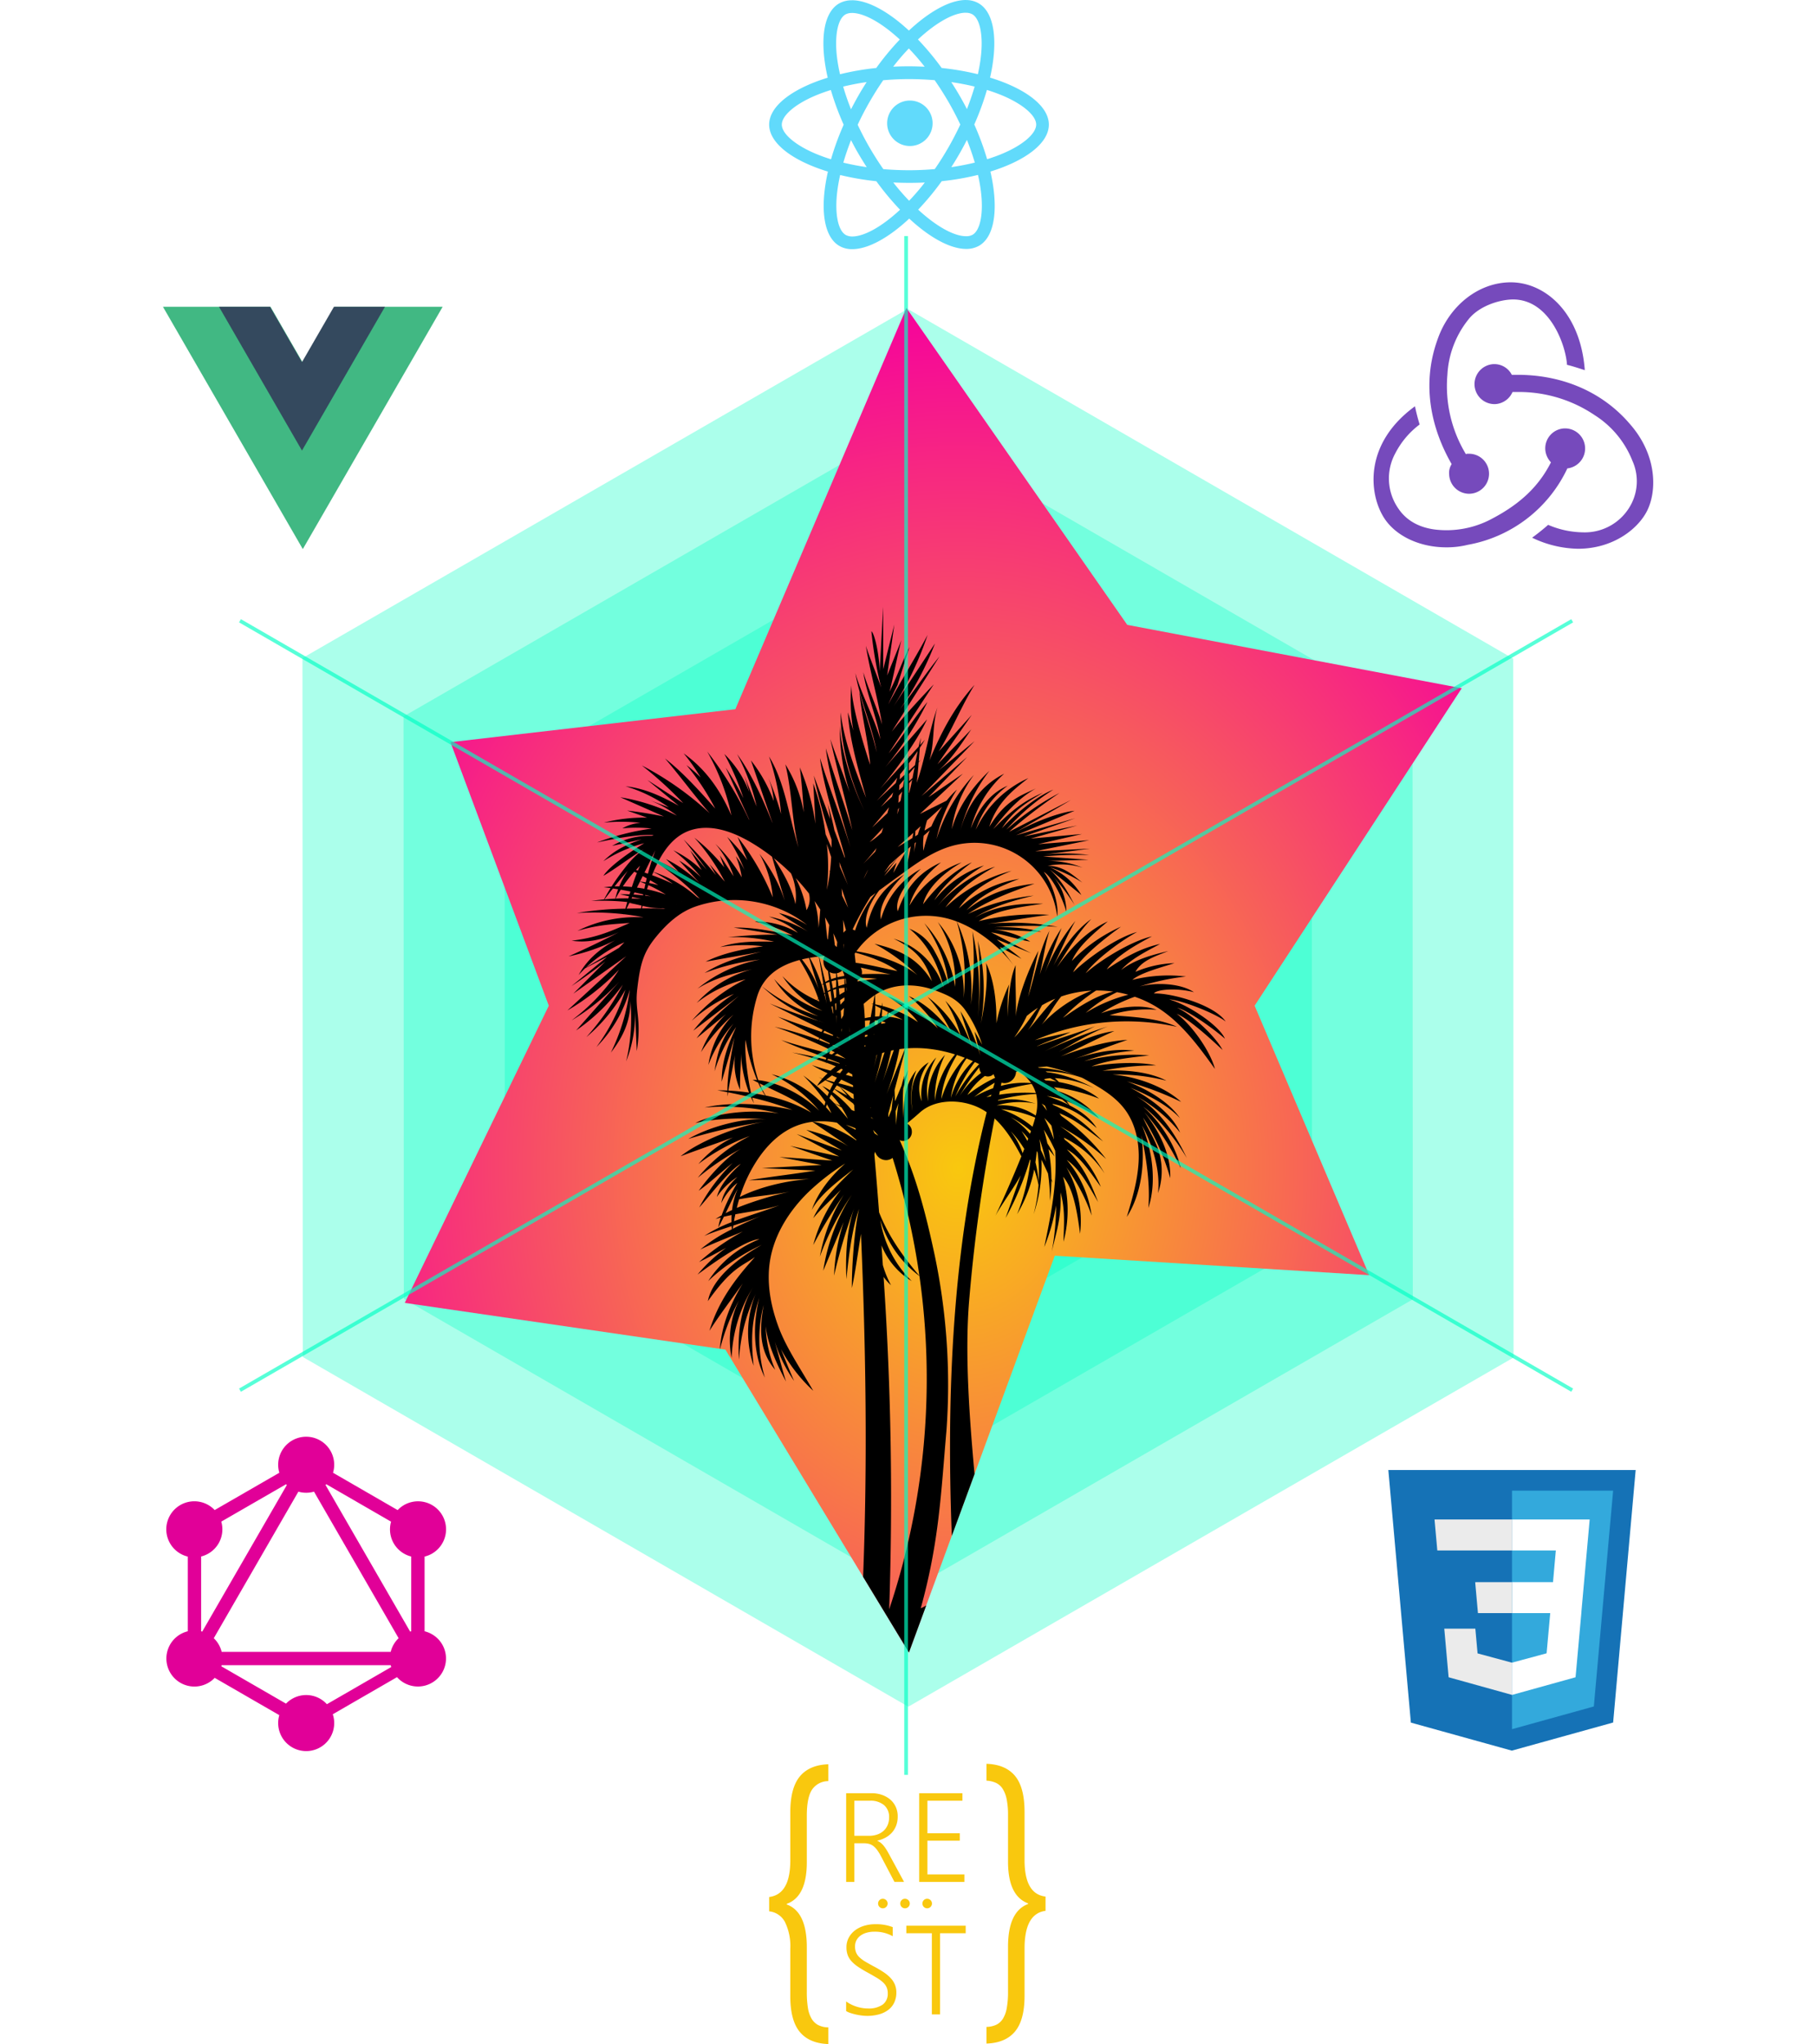 <svg xmlns="http://www.w3.org/2000/svg" xmlns:xlink="http://www.w3.org/1999/xlink" width="490.978" height="552.464" viewBox="0 0 490.978 552.464">
  <defs>
    <radialGradient id="radial-gradient" cx="0.524" cy="0.638" r="0.638" gradientTransform="matrix(0, -1, 1.028, 0, -0.132, 1.162)" gradientUnits="objectBoundingBox">
      <stop offset="0" stop-color="#f9c80e"/>
      <stop offset="1" stop-color="#f6019d"/>
    </radialGradient>
    <filter id="Path_13" x="104.937" y="78.734" width="294.773" height="372.397" filterUnits="userSpaceOnUse">
      <feOffset input="SourceAlpha"/>
      <feGaussianBlur stdDeviation="1.5" result="blur"/>
      <feFlood flood-color="#0d0221"/>
      <feComposite operator="in" in2="blur"/>
      <feComposite in="SourceGraphic"/>
    </filter>
  </defs>
  <g id="skills_frontend" transform="translate(-235.028 -466.999)">
    <g id="frontend_skills" data-name="frontend skills" transform="translate(235.028 503.234)">
      <g id="Group_15" data-name="Group 15" transform="translate(0 0)">
        <path id="Polygon_12" data-name="Polygon 12" d="M283.57,0l94.523,163.54L283.57,327.08H94.523L0,163.54,94.523,0Z" transform="translate(163.54 0) rotate(30)" fill="rgba(1,255,195,0.33)"/>
        <path id="Polygon_16" data-name="Polygon 16" d="M236.308,0l78.769,136.283L236.308,272.567H78.769L0,136.283,78.769,0Z" transform="translate(177.244 39.385) rotate(30)" fill="rgba(1,255,195,0.33)"/>
        <path id="Polygon_13" data-name="Polygon 13" d="M189.046,0l63.015,109.027L189.046,218.054H63.015L0,109.027,63.015,0Z" transform="translate(190.947 78.769) rotate(30)" fill="rgba(1,255,195,0.33)"/>
        <path id="Polygon_14" data-name="Polygon 14" d="M141.785,0l47.262,81.77-47.262,81.77H47.262L0,81.77,47.262,0Z" transform="translate(204.65 118.154) rotate(30)" fill="rgba(1,255,195,0.33)"/>
        <path id="Polygon_15" data-name="Polygon 15" d="M94.523,0l31.508,54.513L94.523,109.027H31.508L0,54.513,31.508,0Z" transform="translate(218.354 157.539) rotate(30)" fill="rgba(1,255,195,0.33)"/>
        <path id="Polygon_17" data-name="Polygon 17" d="M47.262,0,63.015,27.257,47.262,54.513H15.754L0,27.257,15.754,0Z" transform="translate(232.057 196.923) rotate(30)" fill="rgba(1,255,195,0.33)"/>
      </g>
      <g transform="matrix(1, 0, 0, 1, 0, -36.24)" filter="url(#Path_13)">
        <path id="Path_13-2" data-name="Path 13" d="M-2815.182,3284.2l77.023-8.914,46.255-108.449,59.7,85.656,90.441,17.125-56.005,85.807,30.985,72.832-85.011-5.264-39.441,107.242-49.605-81.853-86.7-12.636,38.946-80.321Z" transform="translate(2936.97 -3083.6)" fill="url(#radial-gradient)"/>
      </g>
      <path id="Intersection_7" data-name="Intersection 7" d="M79.937,262.2c1.205-30.96.756-61.824-.577-92.692-.82,5.061-1.64,11.087-2.461,14.628-.051-5.833.717-16.318,1.957-21.371-1.935,5.451-2.813,12.74-3.434,18.975-.286-5.981.052-13.435,2.112-19.22a146.217,146.217,0,0,0-5.449,18.268,52.6,52.6,0,0,1,2.607-14.508q-2.765,6.595-5.528,13.184a52.4,52.4,0,0,1,7.713-20.53,75.168,75.168,0,0,0-8.626,16.691A47.756,47.756,0,0,1,74.721,158.9a134,134,0,0,0-8.267,13.627,40.908,40.908,0,0,1,7.5-14.945c-2.564,2.583-5.568,5.313-7.5,7.69,2.056-4.685,7.169-9.666,10.818-13.2-3.748,2.908-9.014,6.758-11.227,10.995,1.631-4.7,5.022-9.021,9.066-12.583a62.243,62.243,0,0,0-9.987,7.754c-5.137,5.01-9.187,11.382-10.346,18.462-.978,5.959.141,12.11,2.222,17.78,2.051,5.6,5.584,10.758,9.455,17.435a43.741,43.741,0,0,1-8.738-11.27c1.19,2.948,2.38,5.955,3.571,8.614a39,39,0,0,1-5.253-10.706c1.019,3.621,2.037,7.563,3.055,10.858-3.1-5.812-5.063-10.809-5.487-14.959a32.166,32.166,0,0,0,2.57,11.795c-4.551-5.3-4.191-11.451-3.115-17.527a36.654,36.654,0,0,0,.312,19.627c-3.511-7-3.042-15.556-1.483-21.589-1.6,5.068-2.558,9.143-1.539,18.4a27.663,27.663,0,0,1,1.167-20.865c-2.334,5.239-4.51,10.352-5.152,19.224-.413-7.816.62-14.451,3.927-19.767a38.752,38.752,0,0,0-5.9,19.3A24.648,24.648,0,0,1,46.36,187.5a56.218,56.218,0,0,0-5.087,13.081l-.052-.008c.435-6.193,2.883-12.281,6.19-17.69-3.011,4.273-6.3,8.549-9.025,12.822,2.409-7.88,6.766-13.821,12.306-19.92-3.787,2.605-6.378,2.973-12.728,11.9,1.129-5.879,7.652-11.334,14.577-15.2a53.288,53.288,0,0,0-14.475,9.771A29.19,29.19,0,0,1,51.91,170.948c-2.866.041-9.724,4.365-16.73,9.552a41.674,41.674,0,0,1,7.737-7.227c-2.559,1.4-5.082,2.758-7.324,3.836a63,63,0,0,1,11.842-8.241c-3.909,1.621-8.2,3.242-11.508,4.863a42.891,42.891,0,0,1,8.542-5.483c-.028-.275-.051-.556-.069-.839-2.7.884-5.352,1.767-7.408,2.65a39.922,39.922,0,0,1,7.358-3.705c-.015-.634,0-1.284.037-1.944q-1.066.214-2.1.466c-.566,1.145-1.092,2.183-1.492,2.908a13.6,13.6,0,0,1,.679-2.7c-.487.13-.971.267-1.44.418.534-.347,1.085-.672,1.642-.989a52.617,52.617,0,0,1,4.26-8.792A15.719,15.719,0,0,0,41.6,161.2c.417-2.631,2.093-4.93,4.336-7.079a19.565,19.565,0,0,0-5.557,5.426c.853-3.156,3.369-6.1,6.5-8.965-3.274,1.8-8.685,9.012-11.255,11.789a50.588,50.588,0,0,1,9.029-12.036c-3.006,2.384-6.415,5.626-9.182,7.51,2.8-3.814,7.255-8.96,11.489-11.386a67.67,67.67,0,0,0-11.742,7.9A42.962,42.962,0,0,1,49.3,143.061a52.9,52.9,0,0,0-13.907,7.574,29.008,29.008,0,0,1,9.365-7.186c-4.865,1.735-10.436,3.676-14.157,5.078,5.345-4.264,15.774-8.256,22.619-9.315a139.722,139.722,0,0,0-20.544,4.633c5.652-3.251,14.684-5.763,21.285-5.3-5.171-.4-13.033-.445-19.4,1.006,5.673-2.857,15.382-3.771,22.576-2.594a60.613,60.613,0,0,0-20.058-1.6c7.367-1.66,16.394-.979,23.767.657a87.761,87.761,0,0,0-10.882-3.333c.162.586.328,1.12.5,1.578-.29-.514-.566-1.074-.828-1.66-2.1-.508-4.187-.96-6.177-1.348-.054.377-.1.75-.142,1.1-.032-.357-.049-.745-.059-1.143-.947-.185-1.875-.356-2.761-.506.889,0,1.815.019,2.755.062-.013-4.588,1.3-11.327,1.93-14.406q-1.738,6-3.477,12c-.037-5.746,1.879-10.286,3.914-14.755a42.7,42.7,0,0,0-5.843,11.963c.769-5.259,1.89-8.672,5.1-12.906a36.274,36.274,0,0,0-6.766,11.173,24.256,24.256,0,0,1,6.809-13.624,48.172,48.172,0,0,0-8.8,10.174A28.437,28.437,0,0,1,42.86,110.1l-7.942,6.543c3.26-4.484,7.316-7.978,11.41-11.423q-6.148,4.682-12.3,9.36a44.111,44.111,0,0,1,11-9.946A40.3,40.3,0,0,0,33.6,111.921,46,46,0,0,1,48.185,100.7a33.531,33.531,0,0,0-13.243,6.391,31.182,31.182,0,0,1,15.067-9.126c-4.9,1.158-9.774,2.106-14.833,5.262a37.891,37.891,0,0,1,16.861-7.863A59.089,59.089,0,0,0,37.09,99c4.491-2.88,9.793-4.456,15.287-5.726L37.364,95.935c4.8-2.362,10.1-3.4,15.506-4.156a40.786,40.786,0,0,0-11.605.215c4.856-1.639,9.742-1.537,14.624-1.462a47.861,47.861,0,0,0-12.553-1.208,127.465,127.465,0,0,1,13.457-.706l-11.842-1.9c5.733-.1,10.811,1.081,15.958,2.127a44.137,44.137,0,0,0-10.281-3.755A21.855,21.855,0,0,1,62.3,88.152c-2.316-2.285-5.065-3.32-7.8-4.413A33.547,33.547,0,0,1,65.032,87.8l-7.884-5.011a24.562,24.562,0,0,1,7.658,3.238,30.542,30.542,0,0,0-3.8-2.582,32.33,32.33,0,0,0-26.466-2.381c-4.2,1.486-7.533,4.5-10.377,7.922-3.518,4.233-4.495,7.248-5.321,14.652-.633,5.681,1.255,7.791-.09,16.462-.161-3.233-.32-7.721-.48-10.953a34.589,34.589,0,0,1-2.4,13.732A49.8,49.8,0,0,0,17,106.517c.11,5.58-2.14,10-5.255,13.989a54.894,54.894,0,0,0,5.127-17.032,35.822,35.822,0,0,1-9.044,15.543,50.822,50.822,0,0,0,7.843-15.526A46.165,46.165,0,0,1,5.117,116.328a70.468,70.468,0,0,0,9.852-14.163A51.854,51.854,0,0,1,2.346,114.522l11.7-13.231A58.22,58.22,0,0,1,1.111,111.812a53.01,53.01,0,0,0,12.835-13.7A64.61,64.61,0,0,1,0,109.116q7.951-7.327,15.9-14.659c-4.532,3.208-9.2,6.51-14.3,10.122l8.67-8.71q-4.433,3.539-9.177,6.661L10.7,94.66,4.788,97.719c-.595.569-1.184,1.171-1.774,1.819,2.495-4.5,6.043-7.182,9.867-9.386A51.09,51.09,0,0,1,.312,94.5c4.691-2.107,8.8-4.047,13.579-6.527-4.535,2.116-8.493,2.9-12.749,2.3,6.359-.795,9.826-2.2,15.679-4.795-5.888.381-8.9.614-14.112,2.127a35.447,35.447,0,0,1,16.962-3.686c0-.048.009-.1.012-.144-1.389-.267-2.874-.488-4.409-.663l-.086.179c.017-.061.035-.123.054-.183a71.856,71.856,0,0,0-12.723-.312A85.244,85.244,0,0,1,15.67,81.605c.151-.533.3-1.072.459-1.617l-.259-.034h.267l.041-.144a64.441,64.441,0,0,0-9.758-.28c1.154-.176,2.315-.316,3.477-.429.472-.914,1.075-1.955,1.763-3.052-.624-.086-1.246-.172-1.868-.241.709-.082,1.419-.136,2.132-.172a59.463,59.463,0,0,1,3.758-5.229c-.041-.019-.08-.039-.12-.061.048.014.093.027.14.037a24.857,24.857,0,0,1,4.882-4.848c-3.025,1.839-8.293,5.776-10.867,7.195,1.8-2.742,7.225-6.46,11.048-8.82A38.844,38.844,0,0,0,9.715,68.788c3.322-3.335,6.835-4.678,10.357-5.9l-7.987,1.744a20.064,20.064,0,0,1,10.733-2.706c.172-.065.345-.127.517-.191-4.291-.345-11.262,1.1-15.337,1.981a69.129,69.129,0,0,1,14.749-3.763,38.548,38.548,0,0,0-7.9-.048,11.63,11.63,0,0,1,4.906-1.5,48.041,48.041,0,0,0-9.931-.052,44.685,44.685,0,0,1,11.732-1.354q-2.7-.95-5.4-1.9,4.992.568,9.918,1.594-5.884-2.6-11.77-5.194A53.385,53.385,0,0,1,29.6,56.466a30.293,30.293,0,0,0-7.546-4.242l5.342,2a38.984,38.984,0,0,0-11.679-5.684c4.984.5,9.537,2.579,14.375,5.248Q25.847,50.3,21.6,46.816q4.86,3.136,9.718,6.274A104.641,104.641,0,0,0,20.118,42.9,83.6,83.6,0,0,1,38.466,55.838c-4.226-4.856-8.2-10.341-12.1-14.828,4.753,3.665,9.235,8.641,13.592,13.552a65.521,65.521,0,0,0-7.77-11.76A35.1,35.1,0,0,1,36,46.142a49.761,49.761,0,0,0-4.582-6.506c5.468,3.939,9.557,9.1,12.925,16.8a60.051,60.051,0,0,0-6.553-17.293,96.639,96.639,0,0,1,11.345,18.5l-.032-.2Q45.956,50.472,42.8,43.5a69.919,69.919,0,0,1,4.771,8.244A70.713,70.713,0,0,0,42.419,39.8a29.057,29.057,0,0,1,6.774,10.365c-.417-1.518-.878-3.024-1.394-4.514l3.352,8.338a56.06,56.06,0,0,0-5.289-14.168c3.629,4.969,6.708,11.457,9.553,18.589l.009-.041q-2.9-8.415-5.808-16.831A40.108,40.108,0,0,1,55.77,52.541,21.383,21.383,0,0,0,54.3,46.153a82.968,82.968,0,0,1,3.473,9.879A65.49,65.49,0,0,0,54.5,40.47c4.351,7.127,5.293,15.874,7.965,24.6-1.819-7.421-1.731-15.044-3.55-22.466a36.884,36.884,0,0,1,4.99,12.97c-.285-4.122-.571-8.244-1.081-12.144a61.164,61.164,0,0,1,4.222,15.227c-.185-3.806-.372-7.567-.59-10.908A67.919,67.919,0,0,1,69.8,61.509q.8,1.815,1.6,3.634.016-1.1-.009-2.207A147.6,147.6,0,0,1,66.6,45.623L71.03,57.39a38.38,38.38,0,0,0-.705-4.178,70.265,70.265,0,0,1,1.852,7.227q1.379,3.662,2.758,7.326c.954,1.558-5.685-17.987-6.645-26.88,2.319,7.636,5.9,16.532,8.215,24.166-2.693-9.5-5.763-19.279-6.646-26.783,2.178,7.168,4.995,14.977,7.173,22.148-1.776-8-4.191-16.649-5.965-24.652,1.486,4.336,3.451,9.539,5.281,14.5a58.539,58.539,0,0,1-2.719-18.176c.345,7.194,3.449,16.473,6.611,22.948-3.555-7.567-6.588-18.126-6.356-26.481.741,7.353,4.147,16.241,6.871,23.112-1.992-7.225-4.569-16.013-4.93-23.119q.733,2.46,1.471,4.919a47.625,47.625,0,0,1-.547-12.207c.076,5.213,3.016,15.208,5.09,21.446-.3-5.156-2.571-14.63-2.875-19.789,1.113,5.037,3.523,11.374,4.633,16.413-.949-6.168-4.8-15.233-5.75-21.4,1.37,5.093,5.373,12.824,6.74,17.915C83.94,30.69,80.648,22.884,80,17.719c1.154,3.989,3.914,10.159,5.066,14.149-.992-6.45-3.395-14.882-4.387-21.332.656,2.264,3.108,8.265,4.152,11.335A105.065,105.065,0,0,1,82.179,6.639c.736.413,2.069,5.589,2.241,10.837Q84.894,8.737,85.362,0l.011,16.9q1.5-6.032,3-12.069-.964,6.871-1.928,13.744,1.921-4.773,3.841-9.545c-1.07,4.144-2.138,9.791-3.208,13.937,1.8-3.525,3.6-8.549,5.4-12.075q-1.627,5.138-3.248,10.273C88.312,23,87.455,24.778,86.757,26.4,89.749,20.686,94.38,13.33,97.373,7.616A88.011,88.011,0,0,1,88.2,26.9q5.579-8.483,11.162-16.966a81.9,81.9,0,0,1-9.478,17.817C93.489,23.039,96.9,18,100.591,13.424c-4.29,6.855-8.643,13.527-12.934,20.383,3.451-4.495,9.081-10.409,11.382-12.818-3.179,4.853-9.011,13.787-12.188,18.639,3.491-4.149,6.983-9.724,10.475-13.874A92.727,92.727,0,0,1,85.943,43.37c3.438-3.987,7.843-8.943,11.283-12.93-2.8,6.024-8.4,13.67-12.675,18.753,1.556-1.733,3.537-3.89,5.552-6.081.03-.1.061-.209.093-.31-.015.075-.031.164-.046.256.7-.759,1.4-1.523,2.093-2.275.075-.254.151-.48.226-.663-.032.148-.056.318-.078.5.889-.967,1.752-1.909,2.56-2.8.209-.93.417-1.746.626-2.381-.075.463-.154,1.145-.232,1.949.458-.5.9-.989,1.3-1.44-.416.7-.879,1.431-1.37,2.176-.1,1.143-.2,2.459-.307,3.761l.585-.538-.6.708c-.178,2.274-.357,4.468-.536,5.536,2.28-6.185,3.337-14.183,5.616-20.37-1.483,4.992-.7,9.373-2.186,14.365,3.2-7.621,6.658-14.333,12.212-20.451-3.468,5.55-6.225,12.456-9.694,18.008l8.953-9.92-9.285,13.366c3.329-3.446,6.745-6.908,9.163-9.46-2.337,3.394-5.286,8.08-9.005,11.264l9.868-8.041L95.725,51.18l12.343-10.564L97.6,51.494l9.308-6.366-11.6,10.88,3.081-1.537c.056-.062.112-.127.17-.186-.019.043-.036.086-.058.129l4.011-2a23.634,23.634,0,0,1,2.792-2.984A39.342,39.342,0,0,0,99.784,62.8a45.239,45.239,0,0,1,10.109-17.345,32.4,32.4,0,0,0-6,14.67c1.8-6.193,5.57-11.386,10.189-15.78a45.341,45.341,0,0,0-7.844,16.119c2.131-7.8,6.366-12.562,11.838-15.332a30.244,30.244,0,0,0-9.022,14.8c2.435-6.194,5.86-9.825,9.972-11.552A23.943,23.943,0,0,0,110.4,60.285a28.439,28.439,0,0,1,14.2-13.951c-3.994,3.12-8.485,6.552-10.551,13.156,4.424-7.27,8.578-8.428,12.6-10.378-4.667,2.661-7.953,6.316-11.531,10.988,5.871-6.033,9.117-7.912,13.435-9.845-3.907,2.4-7.978,4.682-11.1,9.655,3.468-3.8,9.466-8.736,13.907-10.465a57.928,57.928,0,0,0-12.71,10.846,70.085,70.085,0,0,1,14.383-9.952,136.9,136.9,0,0,0-13.621,10.484c4.388-2.241,12.354-6.357,16.742-8.6-3.787,2.269-11.847,6.871-15.634,9.139,4.269-2.519,11.658-5.673,16.585-6.209l-15.829,6.622,16.018-4.605-13.918,4.919,14.447-2.962-12.585,3.543,13.883-1.24-11.864,2.738L141.093,63.1l-14.63,3,14.824-.714-12.519,1.6a53.933,53.933,0,0,1,12.325.114,110.486,110.486,0,0,0-12.483.393l12.267.906-10.854.309a24.444,24.444,0,0,1,9.267,1.822,18.864,18.864,0,0,0-9.429-.5c4.086,0,6.646,2.361,9.339,4.518a39.2,39.2,0,0,0-8.8-4.138,18.579,18.579,0,0,1,8.552,7.5l-8.589-6.927c3.628,3.352,5.1,6.588,6.742,9.59a67.294,67.294,0,0,0-6.122-8.088,14.91,14.91,0,0,1,3.912,9.929c-1.361-4.536-4.118-9.641-6.13-10.746,2.147,2.755,4.181,8.6,3.634,12.051a22.479,22.479,0,0,0-28.359-19.087c-5.181,1.44-9.65,4.671-13.995,7.842L84.282,76.68c-2.65,3.477-4.252,7.637-3.37,10.1,1.71-8.148,5.645-11.408,10.12-14.4-4.618,4.668-6.945,8.766-6.275,12.117A22.11,22.11,0,0,1,95.567,70.848C91.4,74.672,88.389,79.19,89.31,82.322,91.844,74.9,96,71.386,101,69.089c-3.449,2.82-7.27,6.941-8.532,11.709a26.44,26.44,0,0,1,14.114-11.69c-5.27,3.019-9.481,7.214-10.424,11.309,2.976-3.97,7.55-8.724,13.182-11.331-4.243,3.229-8.024,6.562-10.146,10.282a28,28,0,0,1,13.422-9.429,47.563,47.563,0,0,0-12.578,10.992c3.229-3.963,9.815-8.928,15.6-10.669-4.745,2.482-10.331,6.65-13.453,11.042a40.126,40.126,0,0,1,17.918-9.92c-5.7,2.22-11.53,5.792-14.257,10.149a30.632,30.632,0,0,1,16.313-7.978c-5.415,2.022-10.51,4.428-14.256,8.486,5.494-4.482,11.815-6.478,18.364-7.174-6.407,2.2-12.663,4.594-17.981,8.173a54.417,54.417,0,0,1,17.761-4.962c-5.7,1.367-11.218,3.005-15.9,5.92,5.526-3.1,11.954-3.926,18.455-3.72-6.238.843-13.007,1.826-17.409,4.7a64.606,64.606,0,0,1,19.1-1.705c-5.809.668-11.158,1.8-16.966,2.465a69.534,69.534,0,0,1,19.246.786,113.7,113.7,0,0,0-17.208.114,46.006,46.006,0,0,1,12.794,1.21l-12.8-.6a24.757,24.757,0,0,1,9.761,3.24c-3.154-.448-7.428-2.014-10.58-2.462,2.433,1.171,8.448,4.464,10.881,5.634-2.285-.911-7.029-2.825-9.313-3.738,1.636,1.5,5.014,3.757,6.648,5.259-1.378-.844-4.5-2.441-5.876-3.285q2.05,2.739,4.1,5.476c.07-.172.138-.351.215-.516-.23,3.141.23,10.783,0,13.926.622-5.578,3.508-12.826,6.137-17.785l-2.783,12.439c1.841-5.789,2.976-12.488,5.784-17.873-1.18,3.654-1.731,7.935-2.62,11.877A48.452,48.452,0,0,1,133.6,86.824c-1.568,3.981-3.032,8.228-4.569,12.283a52.378,52.378,0,0,1,8.309-14.191c-2.194,3.727-3.916,8.116-5.946,12.071,2.663-4.755,5.875-9.457,10.224-12.57-3.787,3.991-6.653,8.779-9.273,13.009,3.606-5.048,8.081-9.823,13.741-12.363-3.907,3.339-7.967,6.629-9.713,10.68a42.513,42.513,0,0,1,13.274-9.262c-4.2,3.006-11.323,8.583-12.925,12.331,3.989-3.954,11.882-9.441,17.3-10.905-4.51,2.419-11.414,7.618-13.915,11.155,4.18-3.724,12.457-8.727,17.918-9.969-5.226,2.745-9.873,5.605-12.226,8.929,4.571-3.117,9.292-5.793,14.435-6.869-3.894,2.081-7.915,4.075-10.533,7.031,3.709-2.834,8.207-4.034,12.758-5.122-3.5,1.4-7.255,2.569-8.88,5.62a28.8,28.8,0,0,1,10.529-2.347c-3.742,1.184-9.35,2.7-11.367,4.517a40.686,40.686,0,0,1,14.494-.911,63.05,63.05,0,0,0-12.63,2.736c4.249-1.19,11.131-.971,14.776,1.515-4.4-1.2-10.092-.814-10.817.338,4.833-.174,16.391,3.109,19.4,7.586-2.663-2.17-12.021-5.838-15.294-5.978,4.717,1.223,13.419,6.842,15.106,10.626-3.014-2.642-9.894-7.612-12.938-8.38,4.323,2.006,10.475,7.913,12.284,11.412-3.524-3.29-9-8.3-12.4-9.776,4.049,2.96,9.057,10.052,10.34,14.9-4.366-6.059-8.879-12.261-15.138-16.334a29.553,29.553,0,0,0-6.534-3.169,43.02,43.02,0,0,0-9.121,4.472c4.37-1.641,10.669-2.606,15.035-.952a33.7,33.7,0,0,0-12.732,1.465c5.634.385,13.1.716,18.2,3.139a63.1,63.1,0,0,0-38.384,3.612c3.333-.852,6.732-1.483,9.655-2.2-4.118,1.946-5.195,2.013-9.089,3.823l.043.02c4.626-1.77,11.183-3.643,15.668-5.407l-13.713,6.775a132.856,132.856,0,0,1,17.194-6.729c-4.885,1.774-9.436,4.676-13.339,6.882,4.624-2.432,9.858-4.941,15.037-5.623-4.506,1.946-10,4.887-14.509,6.835,5.472-2.013,12.241-4.178,18.063-4.456-4.667,1.557-9.839,3.625-14.536,5.218,5.339-1.776,11.278-3.005,16.375-2.3a50.661,50.661,0,0,0-13.552,2.848,52.465,52.465,0,0,1,17.605-1.569c-4.657.5-11.511,1.289-15.6,3,5.083-.943,12.433-1.4,17.485-.3a69.764,69.764,0,0,0-14.534,1.471c5.461-.382,12.462.122,17.311,2.667a53.327,53.327,0,0,0-14.609-1.668c6.06.491,13.821,3.031,18.588,7.4a88.69,88.69,0,0,0-14.67-5.543c5.012,1.892,11.242,5.306,14.325,9.911-3.547-3.813-9.736-6.749-13.41-8.2,5.072,2.567,11.222,6.951,13.472,12.133a40.153,40.153,0,0,0-11.836-9.841c6.191,3.647,10.557,10.144,13.634,16.721-3.169-5.531-8.275-11.392-11.77-13.866,4.51,3.933,8.8,10.43,10.123,16.578a63.286,63.286,0,0,0-9.858-15.171c4.529,5.763,7.242,11.942,7.035,17.886a60.357,60.357,0,0,0-7.339-16.364c1.344,3.195,3.819,6.788,4.53,10.181a18.162,18.162,0,0,1-.513,10.243c.729-5.851-1.412-13.1-4.333-18.321,2.842,6.782,4.019,15.462,1.733,22.316.553-6.209-.549-13.535-1.873-19.627,1.021,7.263.043,15.9-3.952,22.053,1.445-4.824,2.9-9.707,3.186-14.734s-.693-10.3-3.712-14.333c-2.747-3.671-6.889-5.992-10.906-8.207-.23-.127-.485-.254-.75-.379a30.957,30.957,0,0,0-9.763-1.7c.129.08.256.162.383.246,4.333.411,9.332,2.461,12.719,4.291a29.426,29.426,0,0,0-10.62-2.713c.392.34.768.7,1.131,1.07,3.963.7,8.008,2.133,10.819,4.478a49.693,49.693,0,0,0-12.193-3.081c.366.335.719.682,1.066,1.038a24.135,24.135,0,0,1,11.167,7.408,42.732,42.732,0,0,0-8.844-4.715c.283.379.56.766.824,1.16,3.636,1.854,5.979,3.921,7.339,6.148-3.478-3.056-6.729-5.571-11.958-6.531.067.083.132.172.2.256,7.091,3.167,10.1,6.7,13.537,9.9-4.028-2.891-7.331-5.844-11.845-7.627.172.241.345.48.512.723a57.057,57.057,0,0,1,12.116,11.653,60.228,60.228,0,0,0-12.437-8.827,35.936,35.936,0,0,1,12.02,12.738A27.083,27.083,0,0,0,134.2,143.5c.089.178.17.361.256.542a30.836,30.836,0,0,1,9.757,12.757c-2.674-3.666-5.24-7.653-8.446-9.691a.172.172,0,0,1,.011.028l-.023-.037c-.237-.152-.479-.295-.726-.424,5.13,5.219,6.593,9.688,8.448,14.236-2.516-4.282-4.83-8.877-8.482-11.395a29.071,29.071,0,0,1,6.729,15.042,49.219,49.219,0,0,0-6.83-13.022,29.017,29.017,0,0,1,3.7,17.95c-.734-5.675-1.765-12.225-4.6-15.425a33.333,33.333,0,0,1,.125,17.565c.088-4.33.546-8.538-.81-13.337.336,6.943-1.273,11.18-2.386,16.1a68.357,68.357,0,0,0,1.194-12.559,54.038,54.038,0,0,1-3.2,11.231c1.791-8.583,3.55-17.334,2.952-26.048a46.186,46.186,0,0,0-3.076-5.668q.553,1.834.963,3.7a22.739,22.739,0,0,1,1.957,3.558q-.808-1.024-1.647-2.022a45.221,45.221,0,0,1,.779,8.047c.1.356.194.708.286,1.068-.1-.2-.191-.394-.288-.588a41.294,41.294,0,0,1-.389,5.451,49.159,49.159,0,0,0-.528-7.376c-.581-1.248-1.158-2.5-1.78-3.735a41.224,41.224,0,0,1-2.1,14.736,42.621,42.621,0,0,0,1.32-7.9,29.648,29.648,0,0,0-1.173-4.192,37.344,37.344,0,0,1-4.618,12.088,54.928,54.928,0,0,0,3.612-14.53c-.041-.092-.086-.183-.132-.273a76.524,76.524,0,0,1-6.6,15.832q2.054-5.767,4.106-11.531c-1.579,2.941-5.273,8-6.853,10.938,2.243-4.745,4.834-10.624,7.02-16.07-1.978-3.752-4.215-7.466-7.244-10.235a445.572,445.572,0,0,0-6.913,49.7c-1.1,13.776.009,30.138,1.494,46.4l-6.144,16.706c-1.5-38.571.216-78.336,9.433-114.49a16.964,16.964,0,0,0-1.862-1.106c-5.011-2.524-12.068-2.564-16.23,1.2-1.063.961-2.248,1.949-3.466,2.95a2.5,2.5,0,0,1,1.32,2.235,2.414,2.414,0,0,1-2.327,2.491,2.173,2.173,0,0,1-.977-.24c4.364,9.785,6.885,18.938,9.477,31.1a170.759,170.759,0,0,1,3.182,47.42c-1.494,17.168-2,30.161-6.947,48.006.161-.064.32-.13.48-.2a9.069,9.069,0,0,0,1-.562l-4.677,12.717Zm7.052,8.78A196.427,196.427,0,0,0,95.17,180.9a29.455,29.455,0,0,1-10.587-15.16,29.8,29.8,0,0,0,8.506,16.533,20.2,20.2,0,0,1-8.178-9.659q.187,2.66.359,5.321a27.319,27.319,0,0,0,2.213,5.442,12.742,12.742,0,0,1-2.009-2.256A882.7,882.7,0,0,1,86.989,270.984Zm-3.8-123.66c-.075.213-.142.43-.209.645q.675,7.85,1.277,15.715c2.512,6.424,6.465,11.944,10.906,17.174a203.476,203.476,0,0,0-7.251-31.884,2.94,2.94,0,0,1-1.782.607,3.109,3.109,0,0,1-2.93-2.269Zm-38.343,19.94c-.043.285-.086.571-.125.857,2.571-1.3,5.212-2.451,7.625-3.444C50.151,165.541,47.49,166.4,44.847,167.264Zm.548-3.05q-.2.932-.357,1.875c4.086-1.574,8.387-2.826,12.279-4.314C53.656,162.951,49.42,163.461,45.4,164.215Zm-2.639-.288q.865-.453,1.754-.864a21.233,21.233,0,0,1,.48-2.622,20.092,20.092,0,0,1,1.05-3.118C45.434,158.363,44.048,161.285,42.757,163.926Zm3.668-3.774q-.348,1.159-.637,2.34a91.613,91.613,0,0,1,15.543-4.641C56.6,158.919,51.266,159.224,46.425,160.152Zm19.812-20.932c-6.388.758-11.242,4.845-14.826,10.187a39.443,39.443,0,0,0-4.79,10.125c5.47-2.819,13.182-4.5,18.994-4.851-4.787.114-11.81.226-16.6.341,4.906-.825,12.275-1.682,18.038-2.622l-14.5-.676,16.144-.831-11.381-2.159,14.3.971L60.2,145.713l13.255,2.881-11.507-6.078L74.2,146.971l-9.623-5.589c3.518.889,7.959,2.233,11.391,4.463-2.478-1.718-7.251-4.9-9.729-6.624,3.5.34,8.448,2.629,11.854,5.033,0-.062-.006-.123-.011-.188l-5.227-4.613a22.533,22.533,0,0,0-3.7-.372c0,.025-.009.051-.011.079,0-.025,0-.054,0-.079-.128,0-.256,0-.384,0A21.291,21.291,0,0,0,66.237,139.221Zm60.289,10.934a32.719,32.719,0,0,1,.9,5.363,42.722,42.722,0,0,0-.314-8c-.075-.132-.153-.264-.23-.4Q126.753,148.641,126.526,150.154Zm1.46-3.287a29.938,29.938,0,0,1,1.376,3.118,49.01,49.01,0,0,0-1.72-6.086l-.006-.008C127.785,144.887,127.9,145.879,127.985,146.867Zm-4.924.842q.23-.585.454-1.158a29.277,29.277,0,0,0-3.675-4.8A20.913,20.913,0,0,1,123.062,147.709Zm1.281-3.311c.083-.215.164-.429.241-.642a22.719,22.719,0,0,0-1.825-2.028A25.777,25.777,0,0,1,124.342,144.4Zm7.216-.372c-.174-1.27-.413-2.54-.714-3.8a26.651,26.651,0,0,0-1.893-2.017Q130.406,141.056,131.559,144.025Zm1.5-.954c-.017-.025-.036-.051-.056-.077-.051-.02-.1-.043-.153-.064C132.917,142.977,132.984,143.025,133.055,143.071Zm-50.035-.751.889.592c.006-.022.015-.043.022-.064a16.788,16.788,0,0,0-1.318-1.438C82.754,141.712,82.889,142.017,83.02,142.321Zm42.041.133c.043-.119.088-.241.132-.357s.09-.259.135-.385a27.169,27.169,0,0,0-5.507-3.749A22.1,22.1,0,0,1,125.062,142.454Zm-47.138-1.07c-.006-.129-.014-.26-.02-.39a22.763,22.763,0,0,0-2.6-.949Zm47.81-.833c.274-.814.53-1.636.74-2.465a29.512,29.512,0,0,0-9.233-2.267A26.1,26.1,0,0,1,125.734,140.551Zm-37.017-4.2c.07,1.366.125,2.674.123,3.741.15-1.78.359-3.841.645-5.894C89.235,134.917,88.977,135.636,88.716,136.351Zm-34.342,2.223Zm27.732-.445c.241.114.463.224.644.327l-.659-.5C82.1,138.013,82.1,138.071,82.107,138.129Zm-6.3.238a23.507,23.507,0,0,0-1.713-3.052c-.666-.383-1.3-.736-1.888-1.053Q74.023,136.219,75.8,138.368Zm14.99-8.18a50.761,50.761,0,0,0,.107,8.09c-.153-4.919.514-9.461,3.412-12.973a19.684,19.684,0,0,0-1.035,11.009c-.9-6.09.36-10.721,4.39-13.166q-3.865,5.458-1.9,10.547a14.392,14.392,0,0,1,3.944-11.879c-2.644,4.813-2.818,8.53-2.223,11.9a16.9,16.9,0,0,1,4.585-12.57,27.115,27.115,0,0,0-2.745,12.413A23.781,23.781,0,0,1,104.787,121a37.588,37.588,0,0,0-7.264-1.539,32.189,32.189,0,0,0-6.122-.071q-1.476,5.6-2.954,11.219c.022.936.072,1.982.127,3.068.6-1.428,1.2-2.88,1.773-4.25a23.747,23.747,0,0,1,.837-2.869c-.067.4-.125.824-.178,1.268.391-.956.749-1.843,1.046-2.611A49.844,49.844,0,0,1,90.794,130.187Zm-4.041,6.853c0,.251,0,.5-.007.755.024.043.046.089.067.132.256-.624.525-1.285.809-1.97.143-1.345.289-2.682.453-3.936Q87.416,134.531,86.754,137.04Zm39.856.491a12.373,12.373,0,0,0,.127-5.757c-.006-.028-.017-.054-.023-.081a48.978,48.978,0,0,0-10.273,1.629l-.035.183c4.866-.884,7.436.072,10.268.819a21.843,21.843,0,0,0-10.514.437l0,.035c.452-.035.9-.051,1.332-.051A16.324,16.324,0,0,1,126.61,137.531ZM69.9,135.291q.74.784,1.452,1.615a16.694,16.694,0,0,0-1.2-2.4C70.057,134.768,69.979,135.029,69.9,135.291ZM53.592,132.11a40.8,40.8,0,0,1,12.271,4.579c-3.195-3.115-9.3-5.57-13.925-7.864A22.716,22.716,0,0,0,53.592,132.11Zm18.085-.941a26.774,26.774,0,0,1,5.187,4.874c.256.1.51.192.761.286-.031-.538-.062-1.076-.1-1.612-.091-.151-.185-.3-.28-.448q-2.552-1.938-5.1-3.878C71.987,130.649,71.828,130.906,71.677,131.169ZM51.383,105.036a37.036,37.036,0,0,0,.217,22.921c4.764.514,11.466,3.382,16.486,8.286a36.4,36.4,0,0,0-12.9-9.892,29.172,29.172,0,0,1,14.3,8.5c.078-.33.164-.659.264-.99a49.976,49.976,0,0,0-6-7.162,49.252,49.252,0,0,1,6.545,5.573c.133-.349.275-.7.424-1.038-.6-.592-1.219-1.154-1.849-1.694a18.522,18.522,0,0,1,2.093,1.145c.278-.595.577-1.182.9-1.752-.73-.325-1.447-.638-2.138-.948-.84.6-1.621,1.148-2.256,1.544a11.825,11.825,0,0,1,1.413-1.927c-.333-.153-.661-.308-.979-.463.334.133.687.263,1.047.388.422-.475.892-.95,1.4-1.423a45.7,45.7,0,0,1-4.27-2.237c1.464.551,3.232,1.045,5.057,1.527.455-.4.924-.789,1.413-1.174-.844-.354-1.712-.688-2.586-1.007-.032.1-.067.206-.1.31,0-.107,0-.228,0-.342-.109-.04-.219-.078-.329-.119-.073.071-.155.14-.222.211.06-.078.127-.146.189-.221a83.523,83.523,0,0,0-8.794-2.571c2.551.407,5.923,1.073,9.184,1.931.013-.153.035-.312.054-.47-4.37-1.644-9.042-3.319-12.168-4.848,3.019,1.079,8.1,2.349,12.4,3.548.085-.379.185-.764.3-1.158a138.037,138.037,0,0,0-14.48-5.967,101.789,101.789,0,0,1,11.944,3.565c.038-.176.094-.353.148-.532q-5.605-2.87-11.209-5.739,5.913,2.064,11.821,4.13c.093-.2.185-.4.286-.6q-7.146-3.549-14.3-7.1c4.12,1.649,8.493,3.236,12.995,4.633l.013-.035a42.942,42.942,0,0,1-15.128-9.264,46.341,46.341,0,0,0,15.293,8.091A25.668,25.668,0,0,1,55.876,100.61a29.7,29.7,0,0,0,13.063,8.611,26.312,26.312,0,0,1-10.817-9.389,28.239,28.239,0,0,0,9.294,6.537c.124-.159.26-.317.4-.472A51.414,51.414,0,0,0,62.76,95.484C57.514,96.868,53.174,99.626,51.383,105.036Zm78.267,31.19c-.165-.454-.347-.9-.532-1.352-.3-.2-.595-.394-.9-.566C128.7,134.941,129.178,135.582,129.65,136.226ZM81.856,135.4l.189.1c-.064-.07-.133-.135-.2-.2Zm-11.02-2.575q.648.661,1.294,1.354c.484.218,1.048.45,1.662.691a24.892,24.892,0,0,0-2.478-3.02C71.143,132.174,70.986,132.5,70.836,132.829Zm64.712,1.823c-.594-.48-1.186-.973-1.778-1.453a24.766,24.766,0,0,0-4.149-.945A44.6,44.6,0,0,1,135.548,134.652Zm-58.827-1.965.706.375c-.028-.444-.056-.885-.082-1.326a38.943,38.943,0,0,0-3.77-2.011A33.177,33.177,0,0,1,76.721,132.687Zm24.368.37a28.922,28.922,0,0,1,6.335-11.136q-1.055-.408-2.129-.76C102.942,125.1,101.323,129.066,101.089,133.057Zm2.557-.31a22.262,22.262,0,0,1,5.981-9.913c-.575-.255-1.152-.5-1.735-.735A24.3,24.3,0,0,0,103.646,132.747Zm9.6-.175c.415-.1.829-.18,1.244-.264.041-.151.08-.3.12-.448C114.147,132.077,113.691,132.315,113.25,132.572Zm-3.316-.027a28.344,28.344,0,0,1,5.152-2.394c.143-.5.3-1,.442-1.5A43.244,43.244,0,0,0,109.934,132.545Zm-4.038-.082A22.952,22.952,0,0,1,111.848,126a2.584,2.584,0,0,1-.5-1.525v-.006A64.124,64.124,0,0,0,105.9,132.463Zm-1.04-.032a40.2,40.2,0,0,1,6.465-8.807q-.585-.287-1.176-.558A42.686,42.686,0,0,0,104.856,132.431ZM72.2,130.3q1.731.918,3.459,1.83c-.674-.82-1.391-1.617-2.107-2.411-.245-.115-.488-.228-.732-.34C72.611,129.679,72.4,129.985,72.2,130.3Zm-22.566,1.1c1.264.189,2.532.415,3.791.684a25.194,25.194,0,0,1-1.847-3.431c-.519-.263-1.023-.523-1.495-.782.372,0,.771.024,1.176.058a52.479,52.479,0,0,1-3.1-10.862C47.859,119.856,48.558,126.722,49.639,131.393Zm58.511.566a38.278,38.278,0,0,1,7.5-4.652,3.408,3.408,0,0,1-.417-.995,2.231,2.231,0,0,1-1.552.648,2.133,2.133,0,0,1-.8-.159A17.47,17.47,0,0,0,108.149,131.959Zm8.753-1.013c-.062.316-.122.63-.185.952a44.455,44.455,0,0,1,9.92-.469,9.418,9.418,0,0,0-1.135-2.461A62.577,62.577,0,0,0,116.9,130.946ZM89.748,119.579a72.512,72.512,0,0,1-3.462,12.157q2.5-6.168,5.01-12.338C90.779,119.443,90.262,119.505,89.748,119.579Zm-46.224,11.2c1.8.091,3.677.271,5.573.538a33.838,33.838,0,0,1-2.189-10.578c.034,3.6-.324,6.012-.224,9.812a17.635,17.635,0,0,1-1.365-9.423C44.772,124.261,43.972,127.8,43.523,130.777Zm29.74-2c1.344.351,2.7.7,3.964,1.075-.011-.177-.022-.353-.033-.53-1.007-.51-2.073-1.011-3.153-1.507Q73.637,128.291,73.263,128.781Zm43.919.728a23.884,23.884,0,0,1,8.176-.758,10.91,10.91,0,0,0-3.541-3.253c-.177.073-.353.147-.53.224a3.179,3.179,0,0,1-3.076,3.048,2.855,2.855,0,0,1-.861-.133ZM85.1,120.622c-.573,2.719-1.251,5.415-2.052,8.075q1.347-4.136,2.691-8.273C85.528,120.487,85.315,120.556,85.1,120.622Zm-15.2,7.227c.711.22,1.452.429,2.207.631q.359-.62.745-1.2c-.445-.2-.887-.407-1.33-.609C70.982,127.07,70.433,127.469,69.907,127.849Zm58.942-.148c.148.1.291.217.439.325.965.067,1.959.174,2.966.333-.579-.331-1.16-.646-1.747-.932A9.378,9.378,0,0,0,128.849,127.7Zm-41.338-7.721a73.2,73.2,0,0,1-2.266,8.336q1.5-4.245,3-8.49C88,119.875,87.754,119.925,87.511,119.979ZM75.251,126.5c.618.17,1.22.345,1.8.523-.012-.2-.026-.4-.039-.6-.34-.2-.7-.4-1.056-.589C75.716,126.045,75.479,126.267,75.251,126.5Zm51.945-2.039c.1.047.2.1.3.149a36.463,36.463,0,0,1,10.389,2.154,58.485,58.485,0,0,0-8.281-2.516Zm-54.5,1.357c.334.086.668.174,1,.262.254-.342.512-.674.773-.986-.153-.073-.306-.146-.463-.217C73.587,125.169,73.147,125.485,72.7,125.813Zm48.593-.569.041-.01-.043-.024C121.288,125.22,121.29,125.234,121.29,125.245Zm-37.69-4.1q-.352,1.764-.778,3.51l.9-3.555Zm-8.421,2.917c.056.019.107.041.161.062l.032-.035-.146-.061ZM70.2,122.5c1.132.3,2.243.629,3.3.976l.133-.1c-.966-.388-1.98-.779-3.021-1.173C70.472,122.3,70.329,122.4,70.2,122.5Zm.058-.3c.033-.033.066-.066.1-.1l-.058-.021C70.286,122.123,70.273,122.164,70.258,122.2Zm1.939-.977c1.126.331,2.157.655,3.014.96-.678-.456-1.434-.913-2.237-1.369C72.708,120.954,72.448,121.09,72.2,121.228Zm39.418.062.01.033-.009-.035Zm-.03-.094.009,0q-.765-3.194-1.535-6.383c.784,1.226,1.455,2.412,2.067,3.58a33.648,33.648,0,0,0-4.846-9.737c-2.153-2.7-4.551-3.715-7.789-4.928-5.359-2.006-11.614-1.978-16.338,1.221.037.84.061,1.68.067,2.521.588.119,1.173.254,1.752.4.067-.3.136-.6.2-.9-.006.312-.024.625-.037.939a32.008,32.008,0,0,1,9.613,4.366c-2.275-3.229-5.294-4.949-8.139-7.019a42.919,42.919,0,0,1,13.519,8.67,41.08,41.08,0,0,0-7.828-8.678c4.625,2.059,8.215,5.561,11.408,9.615a40.727,40.727,0,0,0-6.324-9.4,32.281,32.281,0,0,1,8.949,10.556,33.583,33.583,0,0,0-4.178-9.516c3.834,3.893,5.653,8.427,7.457,12.964q-1.689-5.079-3.378-10.157A45.652,45.652,0,0,1,111.586,121.2Zm-40.83-.383.763.217c.245-.206.495-.407.751-.6-.364-.2-.737-.394-1.118-.59C71.016,120.16,70.878,120.485,70.756,120.812Zm.956-2.244c.69.293,1.349.586,1.967.879l.019-.014-1.931-.987C71.748,118.487,71.731,118.528,71.712,118.568Zm8.6.015c-.007.1-.015.207-.022.312.112-.073.224-.145.332-.214l.019-.1C80.538,118.578,80.428,118.579,80.316,118.584ZM68.06,117.135c.964.353,1.906.714,2.805,1.082.022-.065.049-.133.073-.2q-1.331-.679-2.657-1.358C68.2,116.823,68.127,116.982,68.06,117.135Zm8.185-1.2c.012.424.028.847.038,1.268.033-.17.056-.345.086-.517-.017-.251-.035-.5-.051-.755Zm-3.419.451c.31.11.62.217.93.325l-.869-.431C72.865,116.319,72.846,116.354,72.827,116.39Zm51.374-5.8a38.074,38.074,0,0,1-3.4,5.834c2.416-2.327,4.291-5.3,6.387-8.015A30.167,30.167,0,0,0,124.2,110.588Zm-43.756,5.173c0,.183-.01.369-.017.551.22-.073.437-.146.656-.217l.067-.385C80.917,115.727,80.684,115.749,80.445,115.761Zm-11.289-.652,2.57.9c.035-.083.072-.164.108-.245q-1.176-.585-2.346-1.165C69.376,114.769,69.262,114.942,69.156,115.109Zm13.64.417a.3.3,0,0,1,0,.048c.1-.028.2-.058.3-.086C82.994,115.5,82.893,115.511,82.8,115.527Zm-8.674-1.283c0,.237.013.476.015.713.043-.3.075-.6.114-.9C74.208,114.117,74.163,114.179,74.123,114.244Zm2.088.626.035-.011c-.031-.471-.064-.942-.1-1.412C76.17,113.923,76.193,114.4,76.211,114.87Zm52.1-7.158c-1.283,2.3-2.316,4.891-3.914,6.809,2.573-2.82,4.8-6.014,7.513-8.581A29.783,29.783,0,0,0,128.313,107.712Zm-47.885,4.175c.021.581.026,1.16.03,1.741.36-.086.732-.166,1.1-.249q.14-.792.278-1.583C81.371,111.809,80.9,111.841,80.428,111.887Zm2.6,1.186c.263-.052.525-.1.792-.151l.233-1.023c-.312-.043-.625-.069-.939-.086C83.087,112.233,83.056,112.653,83.024,113.073Zm50.488-7.733c-1.957,2.332-3.4,5.246-5.315,7.64a36.112,36.112,0,0,1,13.524-9.209A30,30,0,0,0,133.512,105.34Zm-21.754,7.438c1.038-5.15,2.054-11.279,1.412-16.493,2.133,4.469,2.9,10.41,2.807,16.29a46.3,46.3,0,0,1,3.47-10.546c-.532,2.37-.361,5.821-.467,8.848.342-4.51.487-9.8,2-13.5a38.607,38.607,0,0,0-9.586-9.1,30.778,30.778,0,0,0-6.1-3.186,44.919,44.919,0,0,1,3.763,22.544A89.9,89.9,0,0,0,109.5,87.7a74.259,74.259,0,0,1,1.483,23.194,97.877,97.877,0,0,0-.03-20.613A55.421,55.421,0,0,1,111.758,112.778Zm-26.931-.039c.351-.062.7-.12,1.061-.179l.058-.228a10.867,10.867,0,0,0-1.051-.282C84.876,112.278,84.85,112.509,84.826,112.739Zm-12.2-2.181c.038.7.067,1.4.08,2.106l-.01-2.181Zm-4.7,1.4c.588.18,1.169.37,1.762.545-.586-.177-1.167-.369-1.746-.569C67.942,111.942,67.936,111.949,67.931,111.958Zm20.88-.82a18,18,0,0,1,1.918.521L86.77,109.62c-.038.393-.075.787-.116,1.179a19.087,19.087,0,0,1,2.11.33l.069-.211C88.826,110.991,88.818,111.064,88.811,111.138Zm-14.9-1.906q.069,1.111.119,2.213c.2-.34.4-.672.6-.995.056-.663.1-1.326.142-1.994C74.486,108.7,74.2,108.958,73.911,109.232Zm9.007-4.136a33.639,33.639,0,0,0-2.822,2.247q.207,1.932.3,3.871c.529-.125,1.065-.224,1.605-.3q.3-1.718.605-3.436c-.138-.07-.274-.142-.411-.211.147.024.288.057.433.084q.207-1.162.411-2.327C83,105.049,82.958,105.071,82.918,105.1Zm60.01-1.363a52.564,52.564,0,0,0-8.966,7.41c3.963-2.766,8.785-6.054,13.627-7.106a31.746,31.746,0,0,0-4.337-.306Zm-59.77,7.044c.385-.033.773-.052,1.162-.061l.482-2.11c-.527-.27-1.056-.545-1.584-.815Q83.222,109.286,83.158,110.778Zm1.836-.065c.45,0,.9.022,1.347.059q.155-.608.307-1.215l-1.541-.791C85.078,109.415,85.039,110.063,84.994,110.713ZM71.38,108.157c.148.6.295,1.2.44,1.8.029-.035.059-.071.086-.108q-.122-.962-.245-1.927C71.567,108,71.475,108.076,71.38,108.157Zm68.747,1.615a40.752,40.752,0,0,1,11.526-4.9c-1.01-.28-2.035-.514-3.068-.693A34.8,34.8,0,0,0,140.127,109.772Zm-67.779-2.411c.062.575.119,1.147.166,1.722.058-.072.116-.138.174-.207,0-.594-.006-1.186-.011-1.776C72.568,107.184,72.459,107.273,72.349,107.361Zm1.35-1c.036.408.065.812.1,1.219q.546-.618,1.072-1.178c.009-.272.013-.543.02-.814C74.505,105.813,74.108,106.074,73.7,106.358Zm-4.22-1.651c.228.878.439,1.76.611,2.65q-.228-1.375-.456-2.753C69.582,104.638,69.531,104.674,69.479,104.707Zm.926-.538c.222.9.439,1.8.661,2.693.134-.132.272-.258.412-.383q-.169-1.324-.337-2.645C70.891,103.936,70.646,104.046,70.4,104.169ZM67.472,106.4c.211.1.416.194.631.288-.08-.228-.165-.45-.248-.676C67.726,106.136,67.6,106.262,67.472,106.4Zm4.356-2.822q.19,1.156.346,2.312c.162-.129.328-.256.5-.382q0-1.088-.009-2.176Q72.238,103.435,71.828,103.575Zm35.284,2.211a53.427,53.427,0,0,0-1.853-20.714c-.582-.218-1.167-.42-1.766-.6A23.275,23.275,0,0,0,78.12,93.127c5.737.9,12.688,3.2,16.518,6.469A51.859,51.859,0,0,0,83.012,91.1c6.969,1.666,11.789,4,15.528,10.117-1.836-5.911-4.785-8.8-10.357-11.5a20.46,20.46,0,0,1,13.55,13.332c-1.513-6.874-4.777-12.365-9.3-16.021a12.944,12.944,0,0,1,6.88,6.2,40.124,40.124,0,0,1,3.694,8.9C102.5,96.191,99.9,90.4,96.482,85.528a33.661,33.661,0,0,1,8.361,17.2,30.605,30.605,0,0,0-4.71-17.5A29.3,29.3,0,0,1,107.112,105.785Zm-31.54-.592c.006.058.012.114.017.17,0-.059-.008-.115-.01-.172Zm-2.2-2.023c.066.574.131,1.145.187,1.715q.659-.43,1.358-.809c0-.367,0-.739,0-1.106A12.829,12.829,0,0,0,73.369,103.17Zm-4.595-.881c.235.722.446,1.449.642,2.183.059-.043.116-.084.177-.125q-.191-1.144-.38-2.286C69.066,102.135,68.917,102.21,68.775,102.289Zm1.046-.508q.258,1.048.513,2.1.361-.21.759-.411-.132-1.031-.262-2.065C70.483,101.518,70.144,101.646,69.821,101.781Zm5.52,1.165c.032.287.061.572.091.861l.047-.025c-.022-.28-.041-.558-.06-.838C75.393,102.943,75.367,102.943,75.341,102.946ZM63.4,95.323a28.279,28.279,0,0,1,4.517,8q-1.292-4.2-2.59-8.4C64.674,95.037,64.03,95.17,63.4,95.323Zm8,5.9q.188.966.351,1.931c.287-.13.588-.254.9-.375l-.008-1.868Q72.008,101.05,71.4,101.224Zm1.667-.4c.079.577.157,1.152.227,1.726q.75-.262,1.609-.5c-.008-.5-.019-1.008-.037-1.512C74.258,100.614,73.656,100.709,73.07,100.821Zm-7.533-5.938a42.349,42.349,0,0,1,3.227,7.369,3.654,3.654,0,0,1,.414-.409q-.6-3.652-1.208-7.3C67.15,94.632,66.336,94.746,65.537,94.884Zm9.518,5.634c.06.485.116.964.172,1.447l.119-.033c-.033-.441-.062-.887-.1-1.328-.01-.035-.021-.069-.035-.1C75.162,100.509,75.109,100.513,75.055,100.517Zm-7.009-5.987q.846,3.453,1.692,6.9a7.63,7.63,0,0,1,1.027-.547l-.31-2.432a3.38,3.38,0,0,1-1.24-2.646,3.473,3.473,0,0,1,.3-1.424Q68.778,94.446,68.045,94.531Zm10.372,6.454c.011.1.02.188.031.28,1.556-.275,3.311-.513,5.3-.71a42.481,42.481,0,0,0-4.586-.254A2.365,2.365,0,0,1,78.417,100.984Zm-7.123-.31a13.715,13.715,0,0,1,1.352-.43c0-.382-.006-.767-.006-1.148a2.908,2.908,0,0,1-1.752-.351C71.031,99.39,71.165,100.032,71.294,100.674Zm1.518-1.607c.057.364.116.729.168,1.091q.878-.213,1.857-.37c-.006-.107-.01-.216-.017-.323-.156-.391-.315-.783-.487-1.169A2.967,2.967,0,0,1,72.812,99.067Zm6.82-.255a2.7,2.7,0,0,1-.051.515c2.529-.12,5.233-.1,7.84,0-2.056-.321-5.05-1.142-8.133-1.8A2.618,2.618,0,0,1,79.632,98.812Zm-1.978-5.02q.13,1.221.261,2.441c3.783.465,8.023,1.613,11.3,2.239-2.917-2.236-7.45-3.937-11.349-4.982C77.793,93.592,77.722,93.691,77.653,93.792ZM4.977,97.538,13.92,92.2l1.485-1.5A36.7,36.7,0,0,0,4.977,97.538Zm69.735-5.085c.015-.385.035-.771.062-1.156-.032-.036-.06-.075-.088-.114C74.7,91.609,74.7,92.032,74.712,92.453ZM72.3,91.506c.183.161.355.323.531.485l.108-1.366q-.494-1.19-1.04-2.359Zm-2.009-1.688c.047.036.088.073.133.107q.182-1.952.362-3.9-.546-1.04-1.132-2.059C69.863,86.129,70.078,88.255,70.289,89.819Zm4.333-1.695a2.43,2.43,0,0,1,.635-.624c.009-.046.017-.093.027-.138l-.756-2.736Q74.583,86.382,74.622,88.124Zm7.3-9.724A86.9,86.9,0,0,0,77.1,87.224a2.205,2.205,0,0,1,.653.311,30.692,30.692,0,0,1,5.618-10.189ZM67.884,86.783c.159-1.051.317-2.986.475-4.935q-.748-1.173-1.55-2.306A27.129,27.129,0,0,1,67.884,86.783ZM19.7,83.92c.285.006.569.015.86.028-.272-.06-.553-.114-.833-.168C19.713,83.827,19.7,83.872,19.7,83.92Zm44.942-1.91a5.759,5.759,0,0,0,.652-4.508Q63.6,75.336,61.7,73.337A30.016,30.016,0,0,1,64.637,82.01Zm-38.171-.394c-.183-.043-.369-.084-.551-.127a18.5,18.5,0,0,1-5.617-.657c-.054.235-.1.468-.151.7h.629C22.788,81.533,24.721,81.561,26.466,81.616ZM15.993,81.6c1.317-.035,2.631-.054,3.923-.061.03-.254.064-.511.1-.769-1.094-.252-2.19-.513-3.287-.693C16.481,80.587,16.234,81.1,15.993,81.6Zm58.264-3.5q.817,1.643,1.638,3.284-.878-2.629-1.756-5.259C74.181,76.777,74.22,77.433,74.257,78.092Zm-44.725,2.3c.03.008.062.013.094.022-.028-.011-.055-.02-.083-.028Zm32.11,0a15.7,15.7,0,0,0-1.186-8.316,56.117,56.117,0,0,0-4.7-4.162C58.6,72.172,60.771,76.355,61.641,80.387Zm-44.854-.426.706,0c-.224-.028-.446-.056-.669-.08ZM30.9,79.679c.022.01.046.022.069.035-.017-.013-.036-.028-.054-.043Zm27.89-.13q-1.74-5.99-3.479-11.98a54.361,54.361,0,0,0-5.6-3.817c-4.771-2.82-10.437-4.963-15.789-3.531-4.336,1.161-7.194,4.545-9.278,8.5a55.173,55.173,0,0,1,5.442,2.906q-1.722-1.714-3.447-3.428a35.807,35.807,0,0,1,9.085,6.5q-2.757-3.055-5.519-6.107a35.219,35.219,0,0,1,5.863,4.491,42.39,42.39,0,0,0-7.446-7.251,29.018,29.018,0,0,1,7.659,5.337q-1.565-2.677-3.132-5.353,2.236,2.629,4.469,5.259c-1.952-2.777-4.014-5.365-6.21-8.181,2.935,2.945,5.858,6.114,8.762,9.636l-1.737-2.95,4.116,4.73a56.773,56.773,0,0,0-8.241-11.89,49.072,49.072,0,0,1,8.09,8.017L41.2,67.151q1.867,2.858,3.735,5.718a25.361,25.361,0,0,0-4.951-8.791,42.255,42.255,0,0,1,7.147,9.065,23.215,23.215,0,0,0-1.615-5.716,18.043,18.043,0,0,1,2.347,3.749A43.9,43.9,0,0,0,43.181,62.2a48.46,48.46,0,0,1,5.461,6.327q-1.33-3.178-2.663-6.351a69.186,69.186,0,0,1,9.526,16.354A28.379,28.379,0,0,0,51.921,66.8,41.975,41.975,0,0,1,58.793,79.549ZM10,79.1q1.463-.136,2.935-.2a21.722,21.722,0,0,1,.771-2.528c-.466-.075-.93-.157-1.4-.224C11.44,77.231,10.656,78.244,10,79.1Zm7.331-.245q1.312.032,2.621.122l-2.42-.527C17.466,78.578,17.4,78.715,17.33,78.85Zm6.712-8.928c-.274.572-.536,1.157-.789,1.744A33.433,33.433,0,0,1,34.942,78.4c.285.176.579.343.861.524a67.89,67.89,0,0,0-11.461-9.611C24.24,69.518,24.139,69.718,24.042,69.922ZM13.033,78.886c1.141-.049,2.286-.07,3.429-.055.058-.194.112-.388.17-.582L14.2,77.72c.863-.018,1.726,0,2.59.023.077-.256.155-.514.235-.772q-1.305-.269-2.609-.49Q13.675,77.655,13.033,78.886Zm26.109-.5c-.017-.038-.036-.077-.054-.119-.03,0-.064-.006-.094-.008C39.041,78.3,39.092,78.341,39.142,78.384ZM21,78.066c.508.061,1.018.13,1.523.2-.49-.129-.984-.254-1.475-.377C21.037,77.952,21.019,78.008,21,78.066Zm-3.145-.28c.865.048,1.726.121,2.587.213.015-.082.027-.163.041-.245-.781-.192-1.563-.37-2.344-.54C18.049,77.405,17.954,77.595,17.86,77.786Zm3.653-1.416A37.347,37.347,0,0,1,26.6,77.808a34.791,34.791,0,0,0-4.717-2.564C21.752,75.616,21.631,75.993,21.513,76.37Zm48.6.172a40.728,40.728,0,0,0,.853-4.816l-.144-.521.166.337c.148-1.251.257-2.552.327-3.876q-.6-1.791-1.2-3.582A53.25,53.25,0,0,1,70.112,76.542ZM18.8,75.907c.668.088,1.337.191,2,.317.091-.438.186-.879.289-1.323-.493-.2-.99-.4-1.492-.585ZM14.981,75.6q1.217.036,2.428.153c.414-1.263.863-2.53,1.374-3.778-.233-.12-.461-.243-.7-.361A34.581,34.581,0,0,0,14.981,75.6Zm-2.241,0c.424-.013.85-.022,1.274-.019a22.765,22.765,0,0,1,2.275-4.172C15.061,72.764,13.845,74.221,12.74,75.6Zm9.343-.927c.833.163,1.664.348,2.482.57-.717-.443-1.45-.882-2.209-1.317C22.264,74.171,22.171,74.421,22.083,74.672Zm51.562-4.422q1.088,2.47,2.174,4.937-1.182-3.091-2.3-6.17C73.563,69.424,73.6,69.839,73.645,70.249ZM22.888,72.563q2.9,1.056,5.6,2.336a32.607,32.607,0,0,0-5.255-3.19C23.116,71.99,23,72.278,22.888,72.563Zm-3.272,1.709c.523.065,1.046.138,1.565.224.086-.364.166-.726.258-1.092-.359-.2-.719-.4-1.087-.6Q19.985,73.539,19.616,74.273ZM80.1,73.551c.416-.822.82-1.662,1.205-2.532A21.994,21.994,0,0,0,80.1,73.551Zm5.526-.758,3.36-3.623q-.446,1.389-.89,2.782L91.747,65.7c-.753.626-1.5,1.253-2.217,1.873-.043.052-.084.1-.129.151.032-.039.064-.08.094-.12-.852.736-1.664,1.466-2.411,2.185q-.731,1.046-1.463,2.09c1.367-1.455,2.692-2.887,3.779-4.155C88.122,69.351,86.857,71.048,85.63,72.794Zm-64.8-.949c.315.1.625.213.937.32.338-1.259.706-2.534,1.128-3.831-.082-.056-.167-.112-.254-.169C22.061,69.369,21.453,70.6,20.832,71.845Zm-2.3-.709c.18.05.353.11.531.164.186-.435.377-.868.579-1.3C19.266,70.37,18.9,70.751,18.536,71.136Zm61.3-1.5q1.693-1.714,3.387-3.434c.119-.323.238-.644.353-.971C82.447,66.682,81.212,68.149,79.838,69.634Zm12.321-4.275q-.142,1.925-.288,3.852c.327-1.047.65-2.679.977-4.422ZM22.778,67.89c.078.035.157.067.237.1.238-.722.485-1.447.749-2.178C23.448,66.493,23.116,67.186,22.778,67.89Zm71.106-3.959c-.064,1.058-.128,1.985-.193,2.532.163-1.012.343-1.946.537-2.821C94.116,63.739,94,63.834,93.885,63.931Zm2.435-2.058a16.707,16.707,0,0,0-.061,4.109,35.221,35.221,0,0,1,1.7-5.566Q97.172,61.139,96.32,61.873Zm-7.037,3.079,3.987-2.443c.088-.482.178-.956.267-1.415Zm-7.571-1.339a20.985,20.985,0,0,0,3.244-2.57c.138-.441.269-.883.405-1.326C84.217,61.016,83.009,62.316,81.711,63.612ZM94.079,60.6c-.028.471-.057.964-.084,1.462l.747-.459c.235-.83.487-1.591.756-2.291Zm3.156-2.862a26.683,26.683,0,0,0-.693,2.76l1.849-1.132a32.316,32.316,0,0,1,2.924-5.326ZM82.36,59.7Q84.432,57.752,86.5,55.8q.226-.8.45-1.595Zm6.971-4.885c-.05.519-.1.948-.157,1.25a.369.369,0,0,1,.035-.047,13.859,13.859,0,0,0,.469-1.675C89.561,54.5,89.446,54.657,89.33,54.814ZM84.754,54.1l2.99-2.732c.107-.4.218-.79.327-1.184Q86.411,52.142,84.754,54.1Zm4.837-3.04c-.041.68-.079,1.342-.12,1.954l.592-.555c.148-.782.3-1.625.444-2.5Zm-6,1.4c1.479-1.354,3.311-3.061,5.184-4.809q.2-.726.409-1.441C87.277,48.506,85.33,50.672,83.595,52.459Zm8.659-1.845c-.015.094-.028.2-.045.282.041-.121.08-.263.12-.4C92.3,50.536,92.279,50.575,92.253,50.614Zm.123-2.885a23.517,23.517,0,0,1-.088,2.642l.112-.107c.271-.956.54-2.183.814-3.531C92.933,47.064,92.656,47.395,92.376,47.729Zm-2.629.478c-.026.463-.052.932-.077,1.4l1.059-.966c.109-.663.219-1.331.332-1.985Zm2.583-3.048c.014.665.03,1.337.041,1.983l.927-.848c.188-.947.372-1.939.56-2.939Q93.094,44.255,92.331,45.158Zm-2.4.151c-.032.425-.061.876-.091,1.35.488-.454.976-.908,1.455-1.356.138-.79.275-1.544.413-2.23Q90.836,44.2,89.929,45.309ZM92.3,42.3c-.008.635,0,1.33.012,2.052.567-.528,1.118-1.04,1.646-1.528.247-1.329.495-2.646.745-3.843C93.956,40.067,93.149,41.182,92.3,42.3ZM61.288,209.253Zm-5.116-3.013Zm-5.825-1.084Zm42.742-22.88Zm38.623-33.669Zm4.071-1.468Zm-9.109-12.816Zm-76.213-.065Zm-3.778-3.709Zm95.711-.439Zm19.564-2Zm-2.777-4.138Zm.125-15.035Zm10.075-4.743ZM125.422,93.659Zm2.738-5.811Zm4.414-1.324Zm6.716-15.993Zm1.8-3.431ZM21.528,52.026c.177.065.354.13.529.2Z" transform="translate(153.414 127.75)" stroke="rgba(0,0,0,0)" stroke-miterlimit="10" stroke-width="1"/>
      <g id="cross" transform="translate(64.882 27.569)" style="mix-blend-mode: soft-light;isolation: isolate">
        <line id="Line_1" data-name="Line 1" y1="415.902" transform="translate(180.091)" fill="none" stroke="rgba(1,255,195,0.66)" stroke-width="1"/>
        <line id="Line_2" data-name="Line 2" y1="415.902" transform="translate(360.182 103.976) rotate(60)" fill="none" stroke="rgba(1,255,195,0.66)" stroke-width="1"/>
        <line id="Line_3" data-name="Line 3" y1="415.902" transform="translate(360.182 311.927) rotate(120)" fill="none" stroke="rgba(1,255,195,0.66)" stroke-width="1"/>
      </g>
    </g>
    <g id="graphql" transform="translate(280 855.317)">
      <path id="Union_4" data-name="Union 4" d="M30.235,77.391a7.607,7.607,0,0,1,.306-2.14L13.076,65.169A7.577,7.577,0,1,1,5.8,52.58V32.395a7.578,7.578,0,1,1,7.27-12.578L30.549,9.734a7.483,7.483,0,0,1-.313-2.161A7.573,7.573,0,1,1,45.066,9.737L62.54,19.829a7.575,7.575,0,1,1,9.29,11.763,7.624,7.624,0,0,1-2.014.8V52.58a7.639,7.639,0,0,1,1.992.8,7.547,7.547,0,0,1,2.776,10.35h0A7.594,7.594,0,0,1,64.238,66.5a7.494,7.494,0,0,1-1.871-1.522L45,75.007a7.574,7.574,0,1,1-14.763,2.383Zm13.173-5.1,17.4-10.047c-.053-.165-.1-.332-.142-.5H14.948c-.024.1-.051.2-.08.3L32.353,72.139a7.568,7.568,0,0,1,11.056.154ZM60.662,58.144A7.539,7.539,0,0,1,62.8,54.452L39.923,14.843a7.518,7.518,0,0,1-2.112.3v0a7.542,7.542,0,0,1-2.114-.3L12.825,54.456a7.535,7.535,0,0,1,2.131,3.688ZM9.7,52.669,32.578,13.054c-.043-.043-.086-.083-.127-.125s-.057-.056-.086-.086l-17.512,10.1a7.571,7.571,0,0,1-.715,5.865v0a7.573,7.573,0,0,1-4.731,3.56V52.588C9.507,52.613,9.606,52.639,9.7,52.669Zm56.215,0c.1-.03.2-.056.292-.078V32.376a7.558,7.558,0,0,1-5.447-9.421L43.246,12.842c-.026.028-.054.056-.081.083s-.083.082-.124.122Z" transform="translate(0)" fill="#e10098"/>
    </g>
    <g id="vue" transform="translate(279.085 549.918)">
      <g id="Group_24" data-name="Group 24" transform="translate(0 0)">
        <path id="Path_50" data-name="Path 50" d="M-114.56,0l-8.732,15.124L-132.024,0H-161.1l37.809,65.488L-85.483,0Z" transform="translate(161.101)" fill="#41b883"/>
      </g>
      <g id="Group_25" data-name="Group 25" transform="translate(15.15 0)">
        <path id="Path_51" data-name="Path 51" d="M-77.678,0l-8.636,14.958L-94.95,0h-13.8l22.436,38.861L-63.878,0Z" transform="translate(108.751)" fill="#34495e"/>
      </g>
    </g>
    <g id="react" transform="translate(442.98 466.999)">
      <g id="react-2" data-name="react" transform="translate(0 0)">
        <g id="Group" transform="translate(0 0)">
          <path id="Union_3" data-name="Union 3" d="M19,66.48c-4.348-2.5-5.334-10.3-3.113-20.1C6.273,43.436,0,38.689,0,33.68S6.241,23.953,15.83,21C13.594,11.222,14.565,3.438,18.9.942A6.863,6.863,0,0,1,22.38.078V.062c4.239,0,9.787,2.989,15.4,8.2C43.389,3.021,48.937,0,53.176,0V.015a6.734,6.734,0,0,1,3.437.865c4.347,2.5,5.333,10.3,3.114,20.1,9.619,2.944,15.892,7.692,15.892,12.7,0,4.993-6.242,9.741-15.8,12.685,2.235,9.773,1.265,17.556-3.067,20.054a6.886,6.886,0,0,1-3.483.862c-4.238,0-9.787-2.99-15.4-8.2-5.611,5.242-11.16,8.26-15.4,8.26A6.779,6.779,0,0,1,19,66.48Zm-.6-14.643C17.7,57.725,18.6,62.3,20.7,63.5a3.7,3.7,0,0,0,1.742.416c3.206,0,7.922-2.558,12.947-7.229a75.128,75.128,0,0,1-6.412-7.706,74.584,74.584,0,0,1-9.787-1.68C18.85,48.862,18.573,50.387,18.4,51.836Zm28.253-2.865a73.247,73.247,0,0,1-6.365,7.69c5.025,4.64,9.756,7.182,12.947,7.182a3.426,3.426,0,0,0,1.772-.4c2.081-1.218,2.974-5.794,2.25-11.682a43.016,43.016,0,0,0-.8-4.486A72.148,72.148,0,0,1,46.656,48.971ZM37.84,54.257a60.645,60.645,0,0,0,4.239-4.932c-1.4.075-2.837.1-4.285.1s-2.851-.043-4.238-.1A63.608,63.608,0,0,0,37.84,54.257Zm-7-32.57c-1.279,1.834-2.513,3.806-3.716,5.888-1.155,2.019-2.235,4.085-3.19,6.151.97,2.064,2.035,4.114,3.206,6.133,1.2,2.065,2.451,4.024,3.73,5.858,2.282.185,4.608.293,6.936.293,2.344,0,4.67-.109,6.967-.308,1.279-1.835,2.512-3.808,3.716-5.889,1.155-2.02,2.22-4.086,3.19-6.15q-1.456-3.1-3.206-6.136-1.805-3.1-3.73-5.856c-2.282-.185-4.608-.292-6.937-.292C35.465,21.38,33.139,21.488,30.842,21.688ZM51.466,41.525c-.71,1.248-1.465,2.466-2.221,3.654,2.2-.324,4.332-.738,6.351-1.232-.586-2-1.3-4.07-2.127-6.136C52.837,39.043,52.175,40.292,51.466,41.525ZM20.052,43.961c2.019.492,4.131.893,6.32,1.217q-1.134-1.759-2.22-3.607c-.725-1.233-1.387-2.466-2.019-3.7C21.333,39.922,20.623,41.972,20.052,43.961ZM12.408,25.879c-5.457,2.313-8.987,5.38-8.987,7.8s3.53,5.473,8.987,7.8c1.341.571,2.79,1.1,4.315,1.571a73.284,73.284,0,0,1,3.422-9.34,74.177,74.177,0,0,1-3.468-9.387C15.181,24.8,13.733,25.31,12.408,25.879Zm43.05,7.77a74.126,74.126,0,0,1,3.468,9.386c1.5-.479,2.943-.986,4.268-1.557,5.457-2.313,8.987-5.379,9-7.8,0-2.42-3.53-5.472-8.987-7.8-1.356-.569-2.8-1.093-4.331-1.571A73.258,73.258,0,0,1,55.458,33.649ZM20.006,23.4c.586,2,1.295,4.07,2.127,6.135.633-1.232,1.294-2.466,2-3.7.709-1.249,1.465-2.466,2.22-3.654C24.153,22.5,22.025,22.922,20.006,23.4Zm31.444,2.39c.725,1.234,1.387,2.467,2.019,3.7.8-2.051,1.51-4.1,2.081-6.089-2.019-.493-4.131-.893-6.32-1.218C49.986,23.353,50.74,24.554,51.45,25.787ZM22.38,3.515a3.426,3.426,0,0,0-1.773.4c-2.081,1.216-2.974,5.8-2.251,11.682.185,1.434.448,2.929.8,4.47a72.054,72.054,0,0,1,9.8-1.694,72.919,72.919,0,0,1,6.365-7.692C30.3,6.043,25.57,3.5,22.38,3.5Zm17.849,7.152a75.462,75.462,0,0,1,6.412,7.708,74.582,74.582,0,0,1,9.787,1.68c.34-1.558.617-3.084.787-4.533.708-5.887-.2-10.466-2.3-11.668a3.575,3.575,0,0,0-1.758-.4V3.438C49.955,3.445,45.246,6,40.229,10.666Zm1.818,7.369A63.482,63.482,0,0,0,37.763,13.1a60.159,60.159,0,0,0-4.238,4.932c1.4-.078,2.835-.108,4.284-.108S40.66,17.974,42.047,18.035ZM31.9,33.32a6.144,6.144,0,1,1,6.144,6.144A6.145,6.145,0,0,1,31.9,33.32Z" transform="translate(0)" fill="#61dafb"/>
        </g>
      </g>
    </g>
    <g id="redux" transform="translate(606.382 543.305)">
      <path id="Union_2" data-name="Union 2" d="M42.87,69.021c1.347-.966,3.272-2.508,4.33-3.475a24.554,24.554,0,0,0,9.43,2.027,14.124,14.124,0,0,0,13.184-7.913A13.421,13.421,0,0,0,70,48.266,25.826,25.826,0,0,0,59.8,35.911a36.583,36.583,0,0,0-20.5-6.275H37.577a5.421,5.421,0,0,1-4.714,3.282h-.193a5.408,5.408,0,0,1-.193-10.811h.193A5.285,5.285,0,0,1,37.384,25h1.539c12.317,0,23.095,4.731,30.409,13.322,7.216,8.2,7.409,17.858,4.618,23.458-2.6,5.116-9.43,10.232-18.668,10.232A29.63,29.63,0,0,1,42.87,69.021ZM2.934,63.808C-1.3,57.342-2.742,43.633,11.21,33.5c.288,1.545.866,3.668,1.251,4.923a22.72,22.72,0,0,0-6.543,7.723,14.219,14.219,0,0,0,.769,14.963C8.8,64.29,12.172,66.22,16.5,66.8a25.933,25.933,0,0,0,15.685-2.992c7.506-3.957,12.511-8.688,15.781-15.156a5.548,5.548,0,0,1-1.539-3.57,5.4,5.4,0,0,1,5.2-5.6h.191A5.424,5.424,0,0,1,52.4,50.294,36.94,36.94,0,0,1,25.451,70.951a23.533,23.533,0,0,1-5.773.676C12.557,71.627,6.11,68.636,2.934,63.808Zm22.9-6.661a5.412,5.412,0,0,1-5.389-5.211,4.341,4.341,0,0,1,.674-2.8c-5.389-9.362-8.276-21.238-3.849-33.593C20.448,6.275,28.435,0,37.1,0c9.238,0,18.861,8.109,20.015,23.747-1.443-.483-3.56-1.158-4.812-1.448-.287-5.116-4.618-17.857-14.818-17.665-3.657.1-9.045,1.834-11.836,5.406A25.932,25.932,0,0,0,19.967,25a35.462,35.462,0,0,0,5,21.43,1.625,1.625,0,0,1,.674-.1h.193a5.408,5.408,0,0,1,.191,10.812Z" transform="translate(0 0)" fill="#764abc"/>
    </g>
    <g id="css3" transform="translate(610.382 864.312)">
      <path id="path11" d="M153.893,72.349,147.8,4.08h66.87l-6.093,68.246-27.387,7.6Zm0,0" transform="translate(-147.8 -4.08)" fill="#1572b6" fill-rule="evenodd"/>
      <path id="path13" d="M296.5,93.365l22.125-6.138L323.842,28.9H296.5Zm0,0" transform="translate(-263.065 -23.319)" fill="#33a9dc" fill-rule="evenodd"/>
      <g id="Group-2" data-name="Group" transform="translate(12.489 13.366)">
        <path id="path16" d="M93.8,17.073h11.085L105.65,8.5H93.8V.125h21l-.2,2.247L112.53,25.437H93.8Zm0,0" transform="translate(-72.854 -0.125)" fill="#fff" fill-rule="evenodd"/>
        <path id="path18" d="M30.713,140.574l-.036.022-9.325-2.518-.6-6.678h-8.4l1.174,13.131L30.675,149.3l.038-.022Zm0,0" transform="translate(-9.718 -101.883)" fill="#ebebeb" fill-rule="evenodd"/>
        <path id="path20" d="M104.235,111.2l-1.012,11.2-9.334,2.518v8.724l17.158-4.767.135-1.417,1.462-16.257Zm0,0" transform="translate(-72.924 -86.225)" fill="#fff" fill-rule="evenodd"/>
        <path id="path22" d="M21.62.125V8.5H1.395L1.227,6.618.845,2.375.645.127H21.62Zm0,0" transform="translate(-0.645 -0.125)" fill="#ebebeb" fill-rule="evenodd"/>
        <path id="path24" d="M59.476,75.5v8.364H50.269L50.1,82l-.38-4.252-.2-2.246Zm0,0" transform="translate(-38.53 -58.552)" fill="#ebebeb" fill-rule="evenodd"/>
      </g>
    </g>
    <g id="rest" transform="translate(442.979 943.717)">
      <path id="Path_52" data-name="Path 52" d="M120.905,55.074,117.294,48.2a13.666,13.666,0,0,0-1.037-1.705,5.328,5.328,0,0,0-1.036-1.1,3.434,3.434,0,0,0-1.145-.585,4.934,4.934,0,0,0-1.363-.176h-2.641V55.074h-2.223V31.1h6.9a8.585,8.585,0,0,1,2.616.4,6.955,6.955,0,0,1,2.249,1.187,5.809,5.809,0,0,1,1.58,1.973,6.09,6.09,0,0,1,.594,2.758,6.869,6.869,0,0,1-.385,2.34,6.007,6.007,0,0,1-1.1,1.9,6.486,6.486,0,0,1-1.722,1.4,8.168,8.168,0,0,1-2.282.861v.067a3.729,3.729,0,0,1,.886.518,5.332,5.332,0,0,1,.778.769,9.759,9.759,0,0,1,.744,1.036q.368.585.769,1.338l4.029,7.423h-2.607ZM110.071,33.14v9.479h3.979a6.635,6.635,0,0,0,2.206-.351,4.885,4.885,0,0,0,1.714-1,4.506,4.506,0,0,0,1.1-1.572,5.239,5.239,0,0,0,.393-2.073,4.17,4.17,0,0,0-1.346-3.285,5.675,5.675,0,0,0-3.887-1.2h-4.163Z" transform="translate(-87.032 -23.156)" fill="#f9c80e"/>
      <path id="Path_53" data-name="Path 53" d="M159.9,55.074V31.1h11.687v2.04h-9.463v8.794h8.761V43.94h-8.761v9.112h10v2.023Z" transform="translate(-119.338 -23.156)" fill="#f9c80e"/>
      <path id="Path_54" data-name="Path 54" d="M107.848,145.317a8.38,8.38,0,0,0,1.329.811,10.649,10.649,0,0,0,3.018.969,9.041,9.041,0,0,0,1.471.125,6.59,6.59,0,0,0,4.079-1.053,3.606,3.606,0,0,0,1.353-3.026,4.043,4.043,0,0,0-.317-1.663,4.112,4.112,0,0,0-.987-1.329,10.227,10.227,0,0,0-1.688-1.229q-1.019-.61-2.407-1.38-1.539-.836-2.633-1.58a9.681,9.681,0,0,1-1.789-1.521,5.144,5.144,0,0,1-1.02-1.68,6.045,6.045,0,0,1-.326-2.057,5.425,5.425,0,0,1,.619-2.608,6.085,6.085,0,0,1,1.671-1.965,7.743,7.743,0,0,1,2.466-1.245,10.215,10.215,0,0,1,3.018-.434,12.461,12.461,0,0,1,4.731.785v2.458a9.824,9.824,0,0,0-4.982-1.22,7.593,7.593,0,0,0-2.015.259,5.245,5.245,0,0,0-1.655.76,3.7,3.7,0,0,0-1.12,1.246,3.524,3.524,0,0,0-.41,1.73,4.251,4.251,0,0,0,.277,1.614,3.835,3.835,0,0,0,.886,1.279,8.394,8.394,0,0,0,1.6,1.195q.995.595,2.432,1.363a28.8,28.8,0,0,1,2.625,1.564,10.194,10.194,0,0,1,1.864,1.588,5.867,5.867,0,0,1,1.112,1.756,5.553,5.553,0,0,1,.368,2.064,6.23,6.23,0,0,1-.585,2.768,5.39,5.39,0,0,1-1.639,1.981,7.457,7.457,0,0,1-2.508,1.187,11.943,11.943,0,0,1-4.547.31q-.786-.092-1.589-.268a14.931,14.931,0,0,1-1.529-.418,5.407,5.407,0,0,1-1.179-.527v-2.607Z" transform="translate(-87.032 -81.097)" fill="#f9c80e"/>
      <path id="Path_55" data-name="Path 55" d="M159.861,127.55v21.934h-2.224V127.55h-6.9v-2.04h16.05v2.04Z" transform="translate(-113.65 -81.753)" fill="#f9c80e"/>
      <g id="Group_26" data-name="Group 26" transform="translate(58.76 0)">
        <path id="Path_56" data-name="Path 56" d="M223.846,49.9q-5.677.73-5.677,10.14v12.8q0,6.575-2.582,9.668t-7.71,3.265V81.267a6.5,6.5,0,0,0,2.6-.559,4.35,4.35,0,0,0,1.813-1.611,8.136,8.136,0,0,0,1.062-2.9,24.11,24.11,0,0,0,.348-4.468V59.613q0-9.54,5.42-11.558v-.172q-5.42-2.019-5.42-11.257V24.036a21.182,21.182,0,0,0-.366-4.275,8.332,8.332,0,0,0-1.081-2.836,4.354,4.354,0,0,0-1.813-1.611,6.955,6.955,0,0,0-2.564-.6V10.158q5.128.172,7.709,3.266t2.582,9.753V36.2q0,9.195,5.677,9.839V49.9Z" transform="translate(-207.877 -10.158)" fill="#f9c80e"/>
      </g>
      <path id="Path_57" data-name="Path 57" d="M68.978,86.111q-5.127-.172-7.709-3.264t-2.582-9.668v-12.8a14.839,14.839,0,0,0-1.447-7.261,5.45,5.45,0,0,0-4.267-2.879V46.368q5.713-.731,5.713-9.839V23.51q0-6.617,2.582-9.732t7.709-3.287v4.555A5.326,5.326,0,0,0,64.51,17.43q-1.355,2.17-1.355,6.939V36.958q0,9.324-5.42,11.257v.172q5.42,1.977,5.42,11.558V72.062a26.4,26.4,0,0,0,.293,4.253,8.327,8.327,0,0,0,.989,2.922,4.563,4.563,0,0,0,1.795,1.74,6.19,6.19,0,0,0,2.747.623v4.511Z" transform="translate(-52.973 -10.365)" fill="#f9c80e"/>
      <g id="Group_27" data-name="Group 27" transform="translate(29.454 36.478)">
        <path id="Path_58" data-name="Path 58" d="M131.9,108.9a1.276,1.276,0,0,1-1.281-1.281,1.264,1.264,0,0,1,.367-.921,1.23,1.23,0,0,1,.915-.374,1.255,1.255,0,0,1,.5.1,1.342,1.342,0,0,1,.407.267,1.278,1.278,0,0,1,.28.407,1.263,1.263,0,0,1,.107.52,1.2,1.2,0,0,1-.107.5,1.383,1.383,0,0,1-.28.407,1.282,1.282,0,0,1-.407.274A1.257,1.257,0,0,1,131.9,108.9Z" transform="translate(-130.619 -106.322)" fill="#f9c80e"/>
        <path id="Path_59" data-name="Path 59" d="M147.7,108.9a1.276,1.276,0,0,1-1.282-1.281,1.262,1.262,0,0,1,.368-.921,1.229,1.229,0,0,1,.914-.374,1.255,1.255,0,0,1,.5.1,1.353,1.353,0,0,1,.407.267,1.289,1.289,0,0,1,.387.927,1.2,1.2,0,0,1-.107.5,1.389,1.389,0,0,1-.28.407,1.288,1.288,0,0,1-.407.274A1.255,1.255,0,0,1,147.7,108.9Z" transform="translate(-140.425 -106.322)" fill="#f9c80e"/>
        <path id="Path_60" data-name="Path 60" d="M163.5,108.9a1.276,1.276,0,0,1-1.281-1.281,1.263,1.263,0,0,1,.367-.921,1.23,1.23,0,0,1,.914-.374,1.256,1.256,0,0,1,.5.1,1.35,1.35,0,0,1,.407.267,1.287,1.287,0,0,1,.387.927,1.2,1.2,0,0,1-.107.5,1.382,1.382,0,0,1-.28.407,1.286,1.286,0,0,1-.407.274A1.257,1.257,0,0,1,163.5,108.9Z" transform="translate(-150.232 -106.322)" fill="#f9c80e"/>
      </g>
    </g>
  </g>
</svg>
